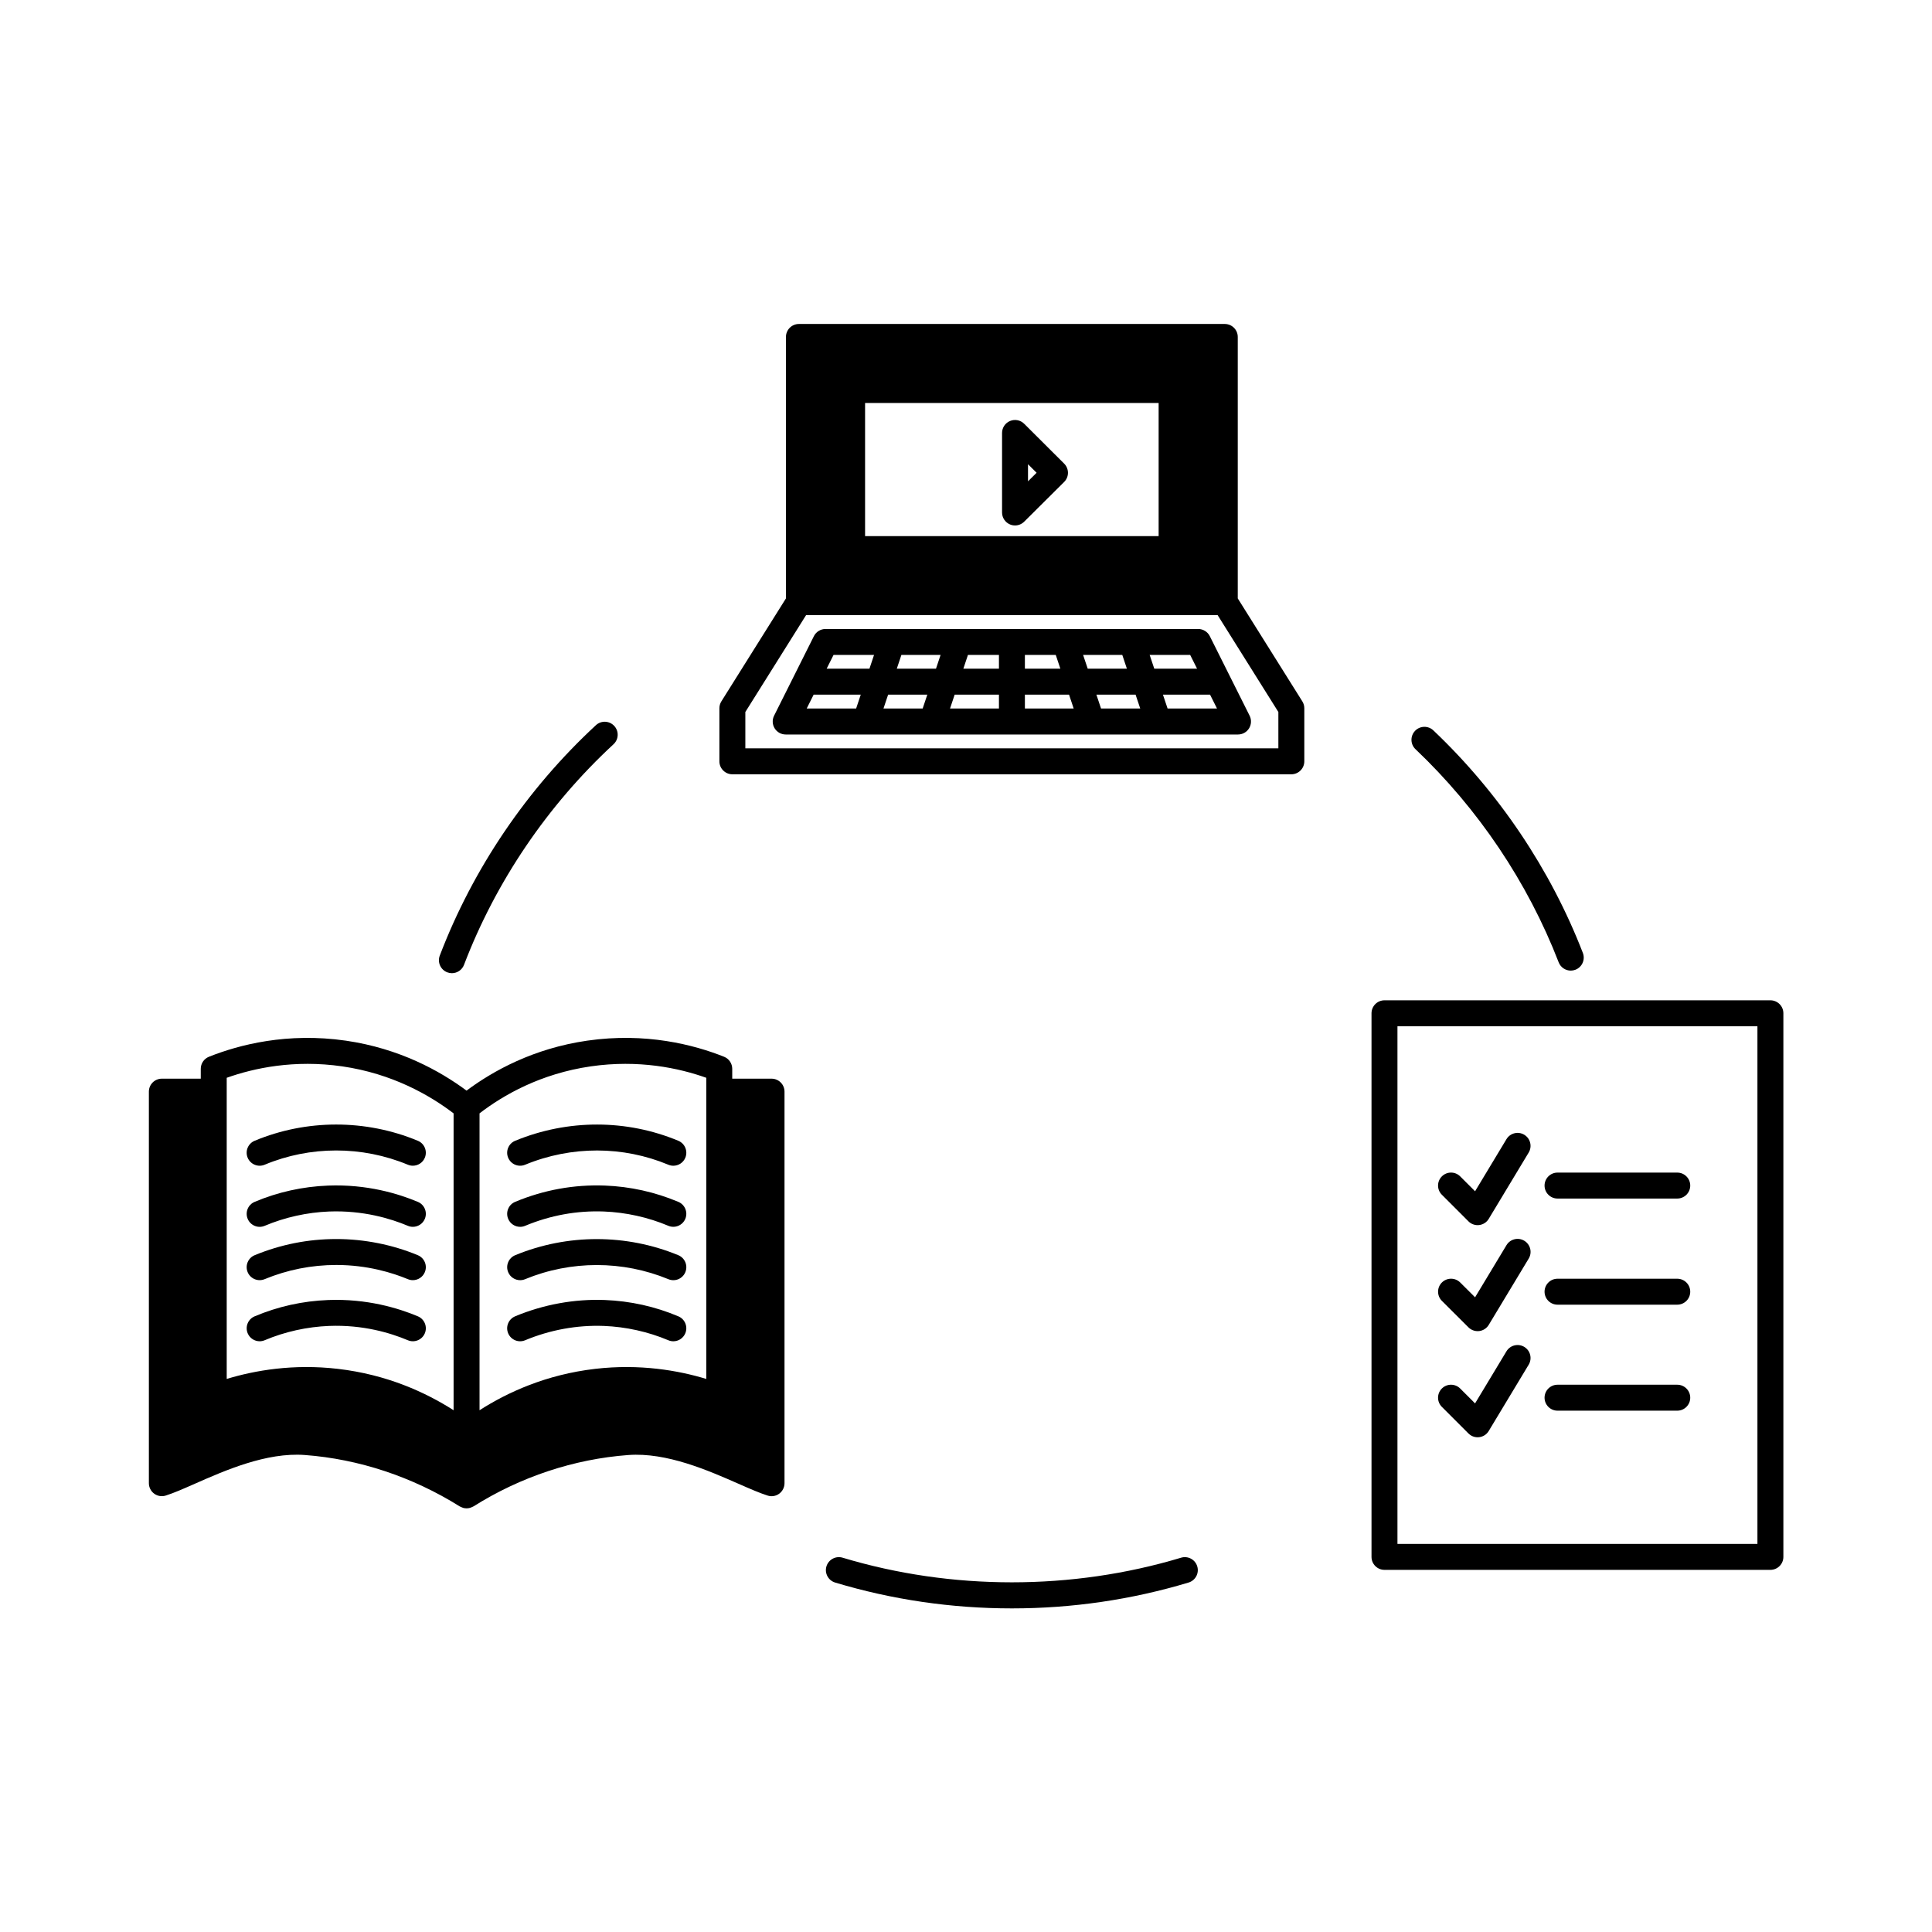 <svg xmlns="http://www.w3.org/2000/svg" xmlns:xlink="http://www.w3.org/1999/xlink" width="1080" zoomAndPan="magnify" viewBox="0 0 810 810" height="1080" preserveAspectRatio="xMidYMid meet" version="1.0"><defs><clipPath id="3f4464f2ea"><path d="M 575 419 L 747.805 419 L 747.805 659 L 575 659 Z M 575 419 " clip-rule="nonzero"/></clipPath><clipPath id="72bca06cce"><path d="M 62.305 435 L 329 435 L 329 633 L 62.305 633 Z M 62.305 435 " clip-rule="nonzero"/></clipPath><clipPath id="ba3ef17d3c"><path d="M 301 135.828 L 547 135.828 L 547 325 L 301 325 Z M 301 135.828 " clip-rule="nonzero"/></clipPath><clipPath id="cbe5742ec8"><path d="M 346 652 L 503 652 L 503 674.328 L 346 674.328 Z M 346 652 " clip-rule="nonzero"/></clipPath></defs><g clip-path="url(#3f4464f2ea)"><path fill="#000000" d="M 742.25 419.383 L 580.449 419.383 C 577.449 419.383 575.012 421.82 575.012 424.82 L 575.012 652.734 C 575.012 655.734 577.449 658.172 580.449 658.172 L 742.25 658.172 C 745.254 658.172 747.688 655.734 747.688 652.734 L 747.688 424.82 C 747.688 421.82 745.254 419.383 742.25 419.383 Z M 736.812 647.293 L 585.891 647.293 L 585.891 430.262 L 736.812 430.262 Z M 736.812 647.293 " fill-opacity="1" fill-rule="nonzero"/></g><path fill="#000000" d="M 615.656 512.055 C 616.676 513.082 618.062 513.648 619.5 513.648 C 619.719 513.648 619.941 513.637 620.156 513.609 C 621.82 513.406 623.297 512.449 624.156 511.016 L 640.906 483.219 C 642.457 480.648 641.629 477.309 639.059 475.75 C 636.48 474.199 633.141 475.027 631.59 477.602 L 618.43 499.441 L 612.195 493.207 C 610.07 491.078 606.633 491.078 604.504 493.207 C 602.379 495.332 602.379 498.777 604.504 500.898 Z M 615.656 512.055 " fill-opacity="1" fill-rule="nonzero"/><path fill="#000000" d="M 653 502.496 L 703.199 502.496 C 706.203 502.496 708.641 500.059 708.641 497.059 C 708.641 494.055 706.203 491.617 703.199 491.617 L 653 491.617 C 650 491.617 647.562 494.055 647.562 497.059 C 647.562 500.059 650 502.496 653 502.496 Z M 653 502.496 " fill-opacity="1" fill-rule="nonzero"/><path fill="#000000" d="M 615.664 556.504 C 616.695 557.527 618.074 558.086 619.504 558.086 C 619.727 558.086 619.949 558.078 620.176 558.051 C 621.832 557.844 623.301 556.891 624.168 555.453 L 640.918 527.66 C 642.469 525.086 641.641 521.746 639.066 520.191 C 636.488 518.641 633.152 519.469 631.602 522.039 L 618.434 543.895 L 612.199 537.691 C 610.07 535.574 606.625 535.586 604.504 537.707 C 602.383 539.84 602.395 543.281 604.523 545.402 Z M 615.664 556.504 " fill-opacity="1" fill-rule="nonzero"/><path fill="#000000" d="M 653 546.992 L 703.199 546.992 C 706.203 546.992 708.641 544.555 708.641 541.551 C 708.641 538.551 706.203 536.113 703.199 536.113 L 653 536.113 C 650 536.113 647.562 538.551 647.562 541.551 C 647.562 544.555 650 546.992 653 546.992 Z M 653 546.992 " fill-opacity="1" fill-rule="nonzero"/><path fill="#000000" d="M 639.059 564.691 C 636.48 563.141 633.141 563.969 631.59 566.539 L 618.43 588.379 L 612.195 582.145 C 610.07 580.02 606.633 580.02 604.504 582.145 C 602.379 584.273 602.379 587.711 604.504 589.836 L 615.656 600.988 C 616.676 602.016 618.062 602.582 619.5 602.582 C 619.719 602.582 619.941 602.57 620.156 602.543 C 621.82 602.344 623.297 601.387 624.156 599.949 L 640.906 572.152 C 642.457 569.582 641.629 566.242 639.059 564.691 Z M 639.059 564.691 " fill-opacity="1" fill-rule="nonzero"/><path fill="#000000" d="M 653 591.43 L 703.199 591.43 C 706.203 591.43 708.641 588.992 708.641 585.992 C 708.641 582.988 706.203 580.551 703.199 580.551 L 653 580.551 C 650 580.551 647.562 582.988 647.562 585.992 C 647.562 588.992 650 591.43 653 591.43 Z M 653 591.43 " fill-opacity="1" fill-rule="nonzero"/><path fill="#000000" d="M 110.953 488.316 C 130.008 480.375 151.754 480.324 171.004 488.316 C 171.684 488.598 172.391 488.734 173.09 488.734 C 175.219 488.734 177.25 487.473 178.113 485.379 C 179.262 482.605 177.949 479.422 175.172 478.27 C 153.258 469.176 128.484 469.23 106.766 478.27 C 103.992 479.422 102.68 482.609 103.832 485.383 C 104.996 488.16 108.184 489.48 110.953 488.316 Z M 110.953 488.316 " fill-opacity="1" fill-rule="nonzero"/><path fill="#000000" d="M 110.98 513.926 C 119.418 510.363 128.762 508.289 138.004 507.93 C 152.23 507.398 163.781 510.895 170.988 513.926 C 171.68 514.215 172.391 514.355 173.094 514.355 C 175.219 514.355 177.238 513.105 178.109 511.02 C 179.273 508.25 177.973 505.059 175.203 503.895 C 166.988 500.441 153.809 496.438 137.586 497.059 C 126.891 497.473 116.516 499.773 106.746 503.895 C 103.98 505.062 102.68 508.25 103.848 511.02 C 105.02 513.801 108.199 515.105 110.98 513.926 Z M 110.98 513.926 " fill-opacity="1" fill-rule="nonzero"/><path fill="#000000" d="M 110.934 536.301 C 120.52 532.348 130.633 530.348 141.004 530.348 C 153.965 530.348 164.473 533.582 171.004 536.297 C 171.684 536.578 172.391 536.715 173.09 536.715 C 175.219 536.715 177.242 535.453 178.113 533.359 C 179.266 530.586 177.949 527.402 175.176 526.25 C 164.496 521.812 152.676 519.469 141 519.469 C 129.203 519.469 117.691 521.746 106.781 526.246 C 104.008 527.387 102.68 530.57 103.828 533.348 C 104.98 536.125 108.156 537.445 110.934 536.301 Z M 110.934 536.301 " fill-opacity="1" fill-rule="nonzero"/><path fill="#000000" d="M 175.203 551.875 C 166.992 548.418 153.75 544.418 137.586 545.039 C 126.887 545.453 116.512 547.758 106.746 551.883 C 103.98 553.051 102.684 556.238 103.855 559.008 C 104.73 561.086 106.746 562.332 108.863 562.332 C 109.57 562.332 110.289 562.188 110.98 561.895 C 119.41 558.332 128.758 556.258 138 555.902 C 152.203 555.34 163.777 558.863 170.984 561.898 C 173.746 563.07 176.945 561.766 178.109 558.996 C 179.273 556.234 177.973 553.047 175.203 551.875 Z M 175.203 551.875 " fill-opacity="1" fill-rule="nonzero"/><g clip-path="url(#72bca06cce)"><path fill="#000000" d="M 323.473 452.238 L 306.992 452.238 L 306.992 448.102 C 306.992 445.879 305.633 443.875 303.574 443.051 C 290.938 438.008 270.738 432.754 246.172 436.301 C 223.57 439.574 206.645 449.004 195.605 457.246 C 184.488 449 167.504 439.562 144.996 436.301 C 120.441 432.754 100.227 438.012 87.598 443.051 C 85.531 443.875 84.172 445.879 84.172 448.102 L 84.172 452.238 L 67.855 452.238 C 64.855 452.238 62.418 454.672 62.418 457.676 L 62.418 621.836 C 62.418 623.566 63.242 625.199 64.641 626.223 C 66.035 627.25 67.84 627.555 69.492 627.02 C 72.883 625.953 76.98 624.145 81.73 622.051 C 94.379 616.469 111.742 608.824 127.77 610.016 C 150.449 611.703 172.91 619.148 192.727 631.559 C 192.77 631.586 192.824 631.594 192.875 631.621 C 193.164 631.793 193.473 631.918 193.789 632.023 C 193.93 632.074 194.07 632.148 194.211 632.195 C 194.637 632.309 195.078 632.367 195.52 632.375 C 195.551 632.375 195.578 632.383 195.609 632.383 C 195.609 632.383 195.617 632.383 195.617 632.383 C 195.617 632.383 195.621 632.383 195.621 632.383 C 195.652 632.383 195.688 632.375 195.719 632.375 C 196.16 632.363 196.594 632.309 197.02 632.195 C 197.176 632.148 197.316 632.074 197.469 632.02 C 197.773 631.906 198.074 631.793 198.363 631.621 C 198.41 631.594 198.465 631.586 198.516 631.559 C 218.223 619.156 240.68 611.707 263.457 610.023 C 279.512 608.848 296.91 616.484 309.621 622.078 C 314.367 624.164 318.469 625.965 321.848 627.031 C 323.5 627.566 325.305 627.262 326.699 626.23 C 328.086 625.199 328.91 623.566 328.91 621.836 L 328.91 457.676 C 328.91 454.672 326.477 452.238 323.473 452.238 Z M 247.73 447.07 C 267.805 444.18 284.652 447.781 296.117 451.867 L 296.117 578.125 C 284.332 574.551 268.227 571.73 249.535 573.898 C 228.953 576.289 212.719 583.773 201.047 591.25 L 201.047 466.777 C 210.969 459.16 226.582 450.137 247.73 447.07 Z M 95.051 451.867 C 106.508 447.789 123.363 444.176 143.43 447.07 C 164.48 450.121 180.164 459.156 190.172 466.789 L 190.172 591.25 C 178.496 583.777 162.25 576.289 141.633 573.898 C 122.945 571.723 106.836 574.547 95.051 578.121 Z M 95.051 451.867 " fill-opacity="1" fill-rule="nonzero"/></g><path fill="#000000" d="M 220.137 488.328 C 239.648 480.297 261.227 480.414 280.207 488.32 C 280.887 488.605 281.602 488.742 282.297 488.742 C 284.43 488.742 286.453 487.48 287.324 485.391 C 288.477 482.617 287.164 479.434 284.391 478.273 C 262.75 469.266 238.156 469.148 216 478.27 C 213.219 479.41 211.898 482.594 213.039 485.367 C 214.184 488.141 217.359 489.469 220.137 488.328 Z M 220.137 488.328 " fill-opacity="1" fill-rule="nonzero"/><path fill="#000000" d="M 218.078 514.355 C 218.773 514.355 219.484 514.219 220.164 513.93 C 230.738 509.523 241.855 507.5 253.156 507.926 C 262.402 508.285 271.746 510.355 280.188 513.918 C 282.949 515.082 286.141 513.789 287.312 511.02 C 288.48 508.25 287.188 505.062 284.414 503.895 C 274.645 499.773 264.27 497.465 253.57 497.051 C 240.695 496.574 228.008 498.863 215.977 503.883 C 213.203 505.035 211.895 508.223 213.051 511 C 213.922 513.098 215.945 514.355 218.078 514.355 Z M 218.078 514.355 " fill-opacity="1" fill-rule="nonzero"/><path fill="#000000" d="M 284.379 526.246 C 262.609 517.266 237.867 517.23 216.004 526.246 C 213.227 527.387 211.906 530.57 213.047 533.348 C 213.91 535.449 215.941 536.723 218.078 536.723 C 218.77 536.723 219.469 536.59 220.145 536.309 C 239.371 528.383 261.109 528.414 280.23 536.309 C 283.02 537.465 286.191 536.129 287.332 533.355 C 288.477 530.57 287.152 527.387 284.379 526.246 Z M 284.379 526.246 " fill-opacity="1" fill-rule="nonzero"/><path fill="#000000" d="M 284.418 551.883 C 274.656 547.754 264.273 545.453 253.57 545.031 C 240.82 544.539 227.828 546.922 215.973 551.871 C 213.199 553.027 211.895 556.211 213.047 558.984 C 214.199 561.754 217.383 563.074 220.16 561.91 C 230.57 557.566 241.957 555.48 253.152 555.906 C 262.402 556.266 271.746 558.336 280.18 561.898 C 280.871 562.195 281.59 562.336 282.297 562.336 C 284.418 562.336 286.43 561.09 287.305 559.012 C 288.48 556.242 287.188 553.051 284.418 551.883 Z M 284.418 551.883 " fill-opacity="1" fill-rule="nonzero"/><path fill="#000000" d="M 429.398 177.668 C 427.836 176.113 425.508 175.656 423.473 176.496 C 421.441 177.336 420.117 179.32 420.117 181.52 L 420.117 214.863 C 420.117 217.059 421.441 219.039 423.469 219.883 C 424.145 220.164 424.855 220.301 425.559 220.301 C 426.965 220.301 428.352 219.75 429.391 218.719 L 446.141 202.074 C 447.172 201.051 447.746 199.668 447.746 198.223 C 447.746 196.777 447.176 195.387 446.148 194.367 Z M 430.996 201.789 L 430.996 194.621 L 434.602 198.211 Z M 430.996 201.789 " fill-opacity="1" fill-rule="nonzero"/><path fill="#000000" d="M 507.219 266.715 C 506.301 264.871 504.414 263.707 502.352 263.707 L 346.098 263.707 C 344.035 263.707 342.156 264.871 341.23 266.715 L 332.758 283.637 C 332.746 283.66 332.734 283.676 332.73 283.695 L 324.539 300.059 C 323.695 301.746 323.781 303.746 324.773 305.355 C 325.762 306.961 327.516 307.941 329.402 307.941 L 362.832 307.941 C 362.84 307.941 362.844 307.941 362.848 307.941 C 362.855 307.941 362.859 307.941 362.867 307.941 L 390.734 307.941 C 390.738 307.941 390.742 307.941 390.75 307.941 C 390.754 307.941 390.762 307.941 390.766 307.941 L 457.684 307.941 C 457.688 307.941 457.695 307.941 457.699 307.941 C 457.703 307.941 457.711 307.941 457.715 307.941 L 485.582 307.941 C 485.59 307.941 485.594 307.941 485.602 307.941 C 485.605 307.941 485.609 307.941 485.617 307.941 L 519.047 307.941 C 520.934 307.941 522.688 306.961 523.676 305.355 C 524.664 303.754 524.754 301.746 523.91 300.059 Z M 501.879 280.352 L 483.934 280.352 L 482.004 274.586 L 498.988 274.586 Z M 461.617 297.051 L 459.668 291.23 L 476.098 291.23 L 478.047 297.051 Z M 370.402 297.051 L 372.352 291.23 L 388.781 291.23 L 386.832 297.051 Z M 394.344 274.586 L 392.418 280.352 L 375.988 280.352 L 377.914 274.586 Z M 400.25 291.23 L 418.812 291.23 L 418.812 297.051 L 398.305 297.051 Z M 429.691 291.23 L 448.199 291.23 L 450.145 297.051 L 429.691 297.051 Z M 429.691 274.586 L 442.633 274.586 L 444.559 280.352 L 429.691 280.352 Z M 456.031 280.352 L 454.098 274.586 L 470.527 274.586 L 472.453 280.352 Z M 418.812 280.352 L 403.891 280.352 L 405.816 274.586 L 418.812 274.586 Z M 366.445 274.586 L 364.52 280.352 L 346.578 280.352 L 349.465 274.586 Z M 341.129 291.23 L 360.879 291.23 L 358.934 297.051 L 338.211 297.051 Z M 489.516 297.051 L 487.57 291.23 L 507.32 291.23 L 510.238 297.051 Z M 489.516 297.051 " fill-opacity="1" fill-rule="nonzero"/><g clip-path="url(#ba3ef17d3c)"><path fill="#000000" d="M 518.938 250.883 L 518.938 141.266 C 518.938 138.266 516.504 135.828 513.5 135.828 L 334.949 135.828 C 331.945 135.828 329.512 138.266 329.512 141.266 L 329.512 250.883 L 302.441 294.047 C 301.898 294.914 301.609 295.914 301.609 296.938 L 301.609 319.184 C 301.609 322.188 304.047 324.625 307.047 324.625 L 541.402 324.625 C 544.402 324.625 546.84 322.188 546.84 319.184 L 546.84 296.938 C 546.84 295.914 546.551 294.914 546.008 294.047 Z M 362.688 224.762 L 362.688 168.953 L 485.762 168.953 L 485.762 224.762 Z M 535.961 313.75 L 312.488 313.75 L 312.488 298.508 L 337.957 257.887 L 510.492 257.887 L 535.961 298.508 Z M 535.961 313.75 " fill-opacity="1" fill-rule="nonzero"/></g><path fill="#000000" d="M 187.523 407.656 C 188.16 407.898 188.816 408.016 189.457 408.016 C 191.645 408.016 193.711 406.684 194.539 404.512 C 207.867 369.602 229.543 337.625 257.219 312.031 C 259.426 309.992 259.562 306.547 257.523 304.344 C 255.48 302.137 252.035 302 249.84 304.039 C 220.938 330.766 198.301 364.16 184.379 400.633 C 183.312 403.441 184.715 406.582 187.523 407.656 Z M 187.523 407.656 " fill-opacity="1" fill-rule="nonzero"/><g clip-path="url(#cbe5742ec8)"><path fill="#000000" d="M 495.184 653.07 C 449.398 666.852 398.988 666.832 353.266 653.07 C 350.395 652.211 347.359 653.836 346.488 656.711 C 345.625 659.586 347.258 662.617 350.129 663.488 C 374.027 670.684 398.961 674.328 424.25 674.328 C 449.504 674.328 474.422 670.684 498.316 663.488 C 501.191 662.621 502.824 659.586 501.953 656.711 C 501.09 653.832 498.059 652.211 495.184 653.07 Z M 495.184 653.07 " fill-opacity="1" fill-rule="nonzero"/></g><path fill="#000000" d="M 653.477 403.449 C 654.309 405.605 656.367 406.934 658.551 406.934 C 659.203 406.934 659.867 406.812 660.512 406.562 C 663.312 405.48 664.707 402.332 663.625 399.527 C 650.098 364.566 628.426 332.297 600.949 306.223 C 598.773 304.16 595.324 304.242 593.258 306.422 C 591.191 308.605 591.277 312.047 593.461 314.113 C 619.773 339.086 640.527 369.977 653.477 403.449 Z M 653.477 403.449 " fill-opacity="1" fill-rule="nonzero"/></svg>
